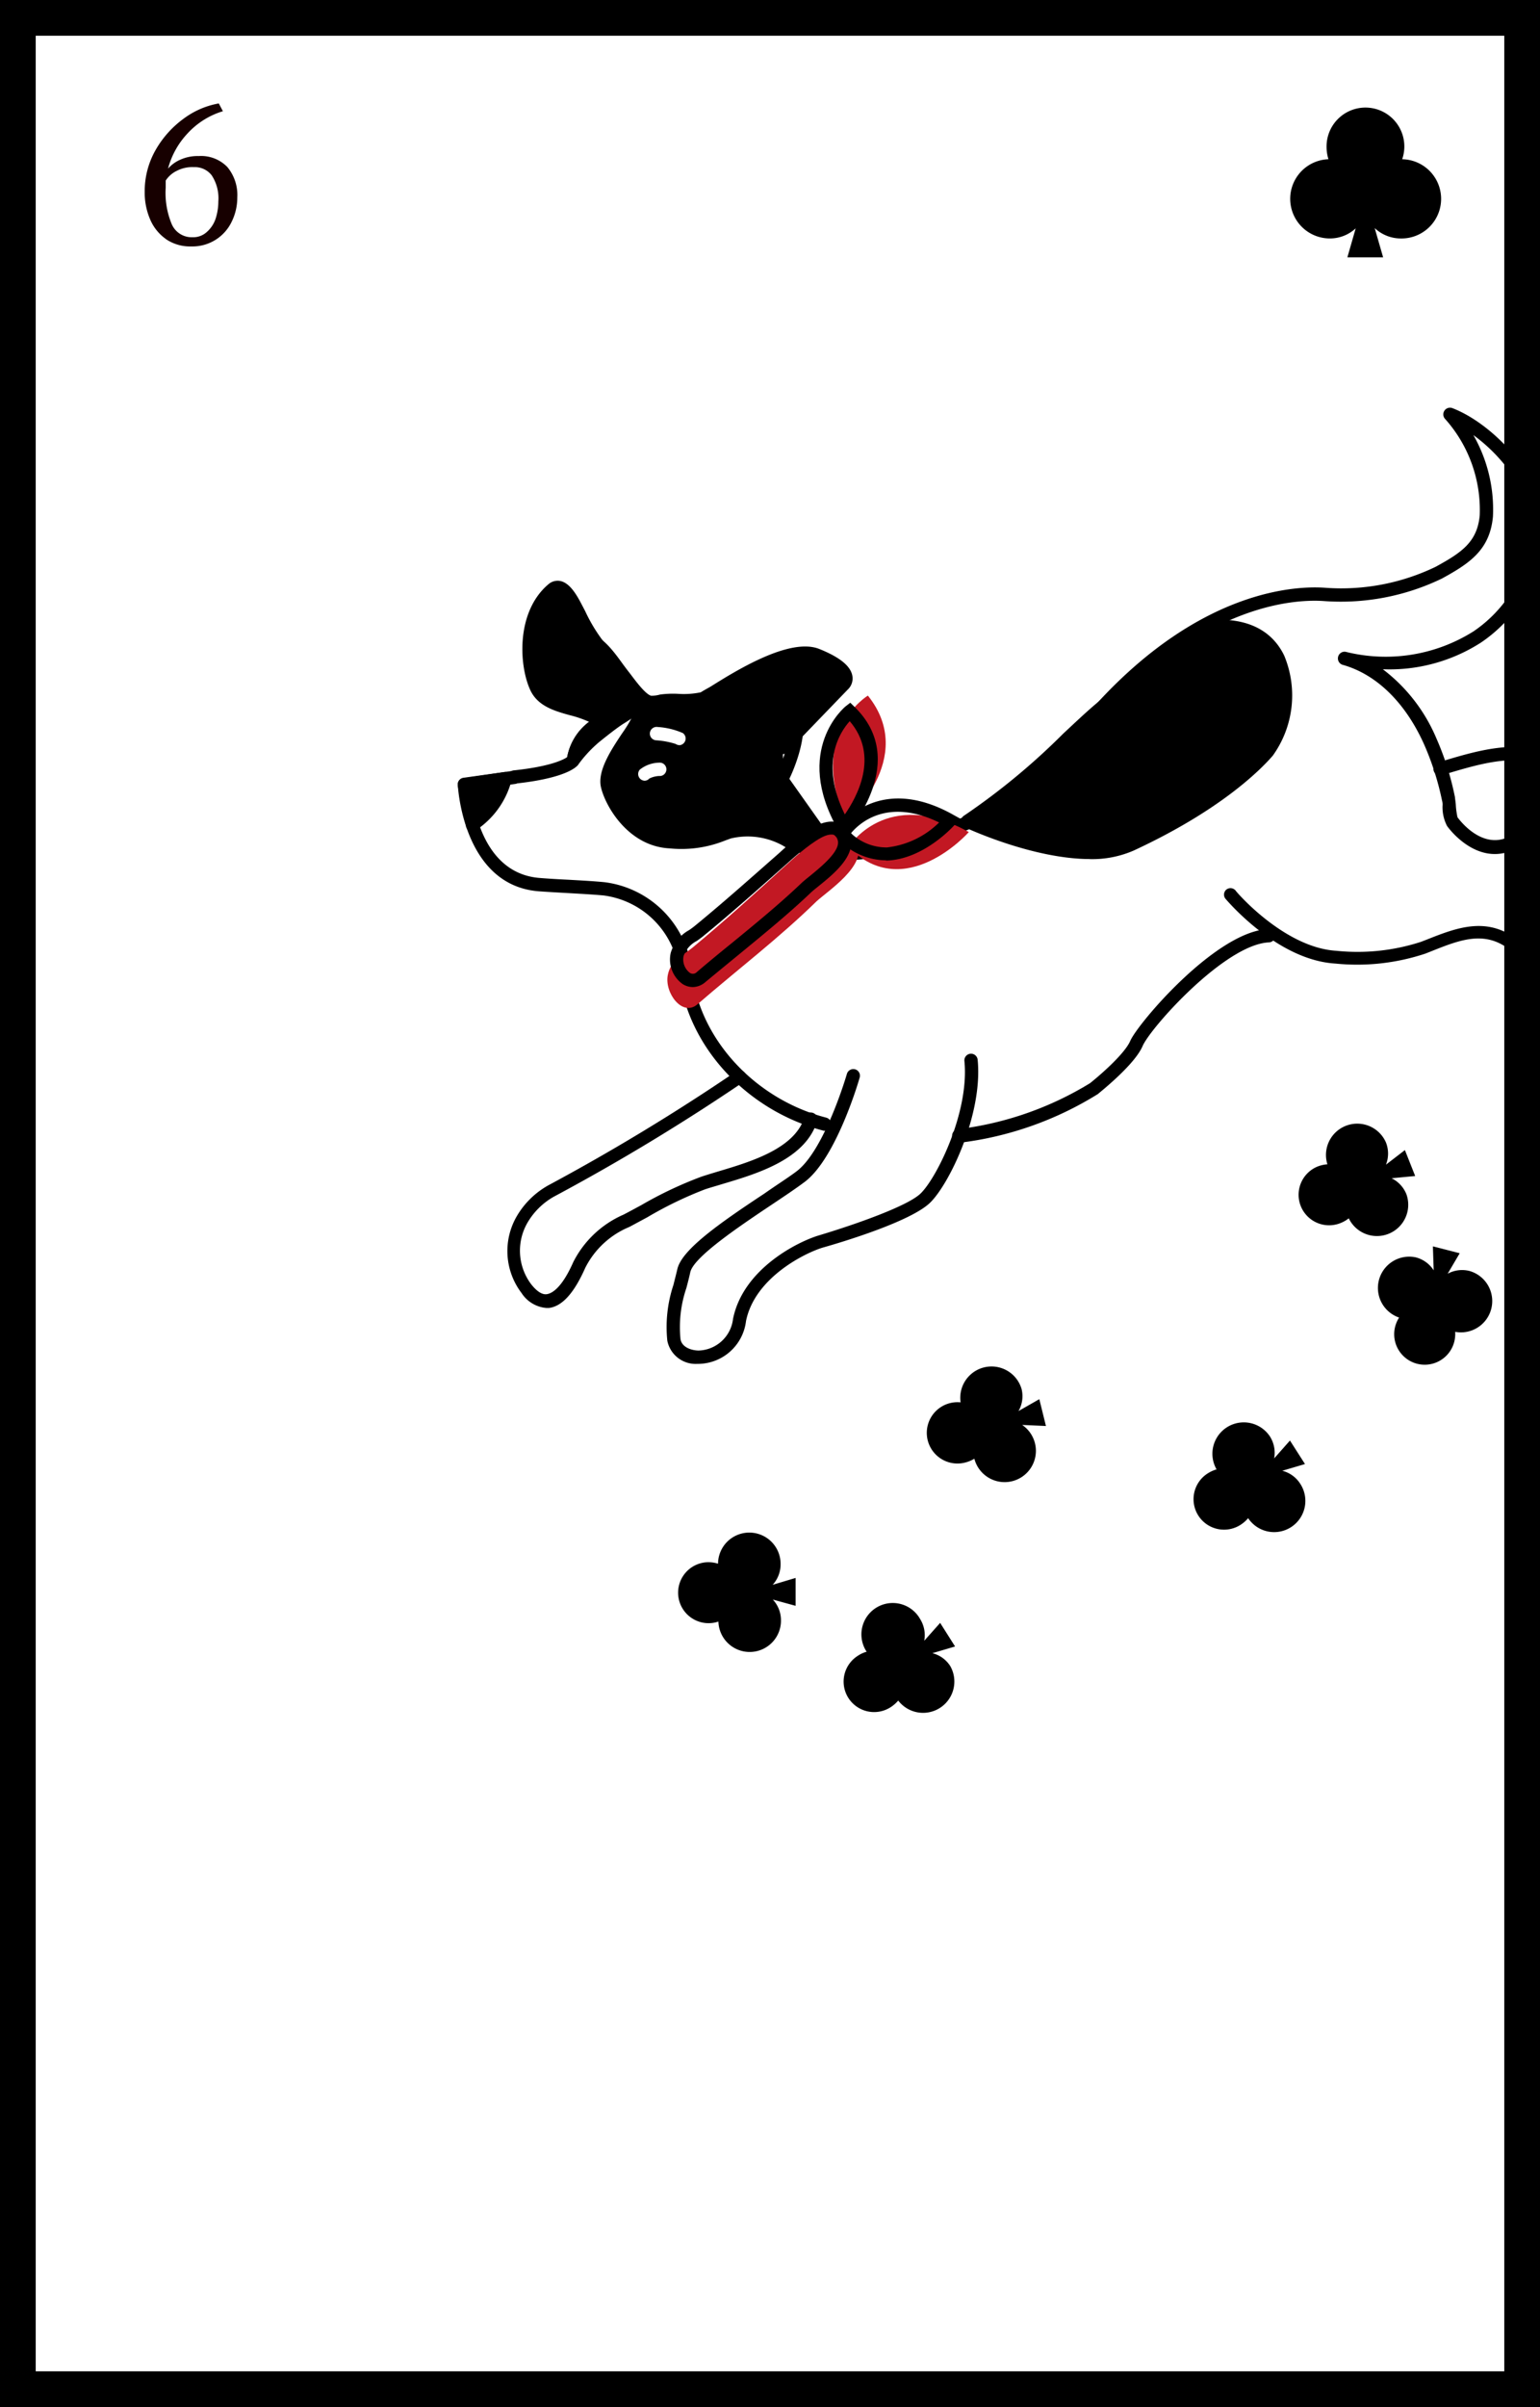 <svg xmlns="http://www.w3.org/2000/svg" xmlns:xlink="http://www.w3.org/1999/xlink" width="128" height="200" viewBox="0 0 128 200"><rect x="0" y="0" width="128" height="200" fill="#333333" stroke="none"/><defs><style>.a{fill:none;}.b{fill:#fff;}.c{fill:#170000;}.d{clip-path:url(#a);}.e{fill:#c21823;}</style><clipPath id="a"><rect class="a" width="96.202" height="91.715"/></clipPath></defs><rect class="b" width="125.029" height="197.029" transform="translate(1.486 1.486)"/><path d="M138.88,210.85h-128v-200h128ZM13.84,207.884H135.92V13.816H13.84Z" transform="translate(-10.88 -10.85)"/><path class="c" d="M28.853,33.7a3.818,3.818,0,0,1-1.33-1.642,5.638,5.638,0,0,1-.453-2.3,6.909,6.909,0,0,1,.906-3.469,8.305,8.305,0,0,1,2.333-2.607,6.894,6.894,0,0,1,2.919-1.263l.342.646a6.582,6.582,0,0,0-2.934,1.842,6.812,6.812,0,0,0-1.627,2.927,2.89,2.89,0,0,1,1.025-.743,3.506,3.506,0,0,1,1.523-.3,3.038,3.038,0,0,1,2.377.906,3.625,3.625,0,0,1,.832,2.518,4.532,4.532,0,0,1-.461,2.021A3.61,3.61,0,0,1,30.933,34.3a3.558,3.558,0,0,1-2.08-.594Zm.825-5.653a2.3,2.3,0,0,0-.862.78c0,.245,0,.438,0,.587a6.73,6.73,0,0,0,.475,2.971,1.805,1.805,0,0,0,1.761,1.151,1.664,1.664,0,0,0,1.166-.423,2.555,2.555,0,0,0,.743-1.107,4.7,4.7,0,0,0,.23-1.449,3.477,3.477,0,0,0-.55-2.162,1.768,1.768,0,0,0-1.486-.683A2.778,2.778,0,0,0,29.677,28.051Z" transform="translate(-15.043 -13.825)"/><path d="M138.88,210.85h-128v-200h128ZM13.84,207.884H135.92V13.816H13.84Z" transform="translate(-10.88 -10.85)"/><path d="M165.221,27.175a3.232,3.232,0,1,0-6.285-1.033,3.447,3.447,0,0,0,.156,1.033,3.292,3.292,0,0,0,.126,6.582,3.15,3.15,0,0,0,2.139-.839l-.691,2.407h2.971l-.7-2.429a3.157,3.157,0,0,0,2.169.862,3.291,3.291,0,0,0,.119-6.582Z" transform="translate(-48.676 -13.945)"/><path d="M146.946,174.117a2.972,2.972,0,0,0-.743.334,2.535,2.535,0,1,0,2.719,4.279,2.764,2.764,0,0,0,.624-.55,2.594,2.594,0,0,0,4.324-2.868,2.5,2.5,0,0,0-1.486-1.07l1.887-.557-1.248-1.954-1.315,1.486a2.541,2.541,0,0,0-.342-1.813,2.607,2.607,0,0,0-4.457,2.7Z" transform="translate(-45.805 -52.043)"/><path d="M107.628,194.557a2.459,2.459,0,0,0-.743.334,2.534,2.534,0,1,0,2.726,4.272,2.86,2.86,0,0,0,.617-.542,2.6,2.6,0,0,0,4.324-2.867,2.474,2.474,0,0,0-1.486-1.07l1.887-.557-1.241-1.961-1.322,1.486a2.526,2.526,0,0,0-.342-1.805,2.607,2.607,0,1,0-4.457,2.7Z" transform="translate(-35.57 -57.328)"/><path d="M117.868,166.968a2.548,2.548,0,1,0,.371,4.992,2.764,2.764,0,0,0,.743-.312,2.6,2.6,0,1,0,3.974-2.808l1.976.089-.55-2.229-1.731.988a2.481,2.481,0,0,0,.26-1.82A2.6,2.6,0,0,0,117.845,167Z" transform="translate(-37.997 -50.449)"/><path d="M159.226,140.152a2.74,2.74,0,0,0-.8.186,2.535,2.535,0,0,0,1.857,4.717,2.72,2.72,0,0,0,.743-.416,2.6,2.6,0,0,0,4.792-2,2.518,2.518,0,0,0-1.233-1.33l1.961-.186-.854-2.154-1.575,1.211a2.5,2.5,0,0,0,0-1.842,2.6,2.6,0,0,0-4.866,1.813Z" transform="translate(-48.921 -43.413)"/><path d="M90.369,185.178a2.719,2.719,0,0,0-.817-.119,2.534,2.534,0,1,0,.869,4.933,2.6,2.6,0,1,0,5.2-.149,2.511,2.511,0,0,0-.676-1.679l1.894.52v-2.318l-1.909.572a2.511,2.511,0,0,0,.661-1.716,2.6,2.6,0,0,0-5.2-.045Z" transform="translate(-30.71 -55.263)"/><path d="M167.493,156.456a2.645,2.645,0,0,0-.319.743,2.536,2.536,0,1,0,4.918,1.241,2.749,2.749,0,0,0,.074-.817,2.6,2.6,0,0,0,1.181-5.059,2.518,2.518,0,0,0-1.805.23l1-1.7-2.229-.572.067,1.991a2.511,2.511,0,0,0-1.486-1.077,2.6,2.6,0,0,0-1.374,5.007Z" transform="translate(-51.216 -46.967)"/><g class="d" transform="translate(30.483 28.563)"><path d="M94.085,91.689l5.052-5.2s1.233-1.077-2.229-2.459C94.36,83,88.863,86.875,87.526,87.677c-.646.371-2.689.423-3.41.587a2.971,2.971,0,0,1-.936.1,2.362,2.362,0,0,1-1.137-.817,1.827,1.827,0,0,1,0,1.931c-.565,1.233-2.875,3.841-2.526,5.445.319,1.486,2.095,4.5,5.2,4.658a9.865,9.865,0,0,0,4.9-.8,6.508,6.508,0,0,1,4.844.7,4.791,4.791,0,0,0,2.919.572h.646L94.2,94.6" transform="translate(-59.52 -58.185)"/><path d="M96.615,100.424a4.554,4.554,0,0,1-2.659-.7,6.036,6.036,0,0,0-4.368-.617l-.468.171a9.724,9.724,0,0,1-4.613.654c-3.477-.171-5.378-3.573-5.713-5.1-.3-1.352.847-3.083,1.761-4.457a11.045,11.045,0,0,0,.81-1.315,1.382,1.382,0,0,0,.059-1.367.557.557,0,0,1,.089-.743.542.542,0,0,1,.743.052c.5.557.743.631.81.646a2.6,2.6,0,0,0,.743-.1c.275-.059.691-.1,1.174-.156a8.61,8.61,0,0,0,2.073-.364l.743-.468c2.162-1.359,6.686-4.19,9.152-3.194,1.7.683,2.6,1.419,2.741,2.229a1.255,1.255,0,0,1-.386,1.144l-5.014,5.2a.55.55,0,0,1-.78,0,.542.542,0,0,1,0-.78l5.052-5.2a.171.171,0,0,0,.052-.163c0-.1-.23-.661-2.065-1.4-1.961-.743-6.456,2.043-8.172,3.105-.327.208-.594.379-.743.483a7.191,7.191,0,0,1-2.518.513c-.423.045-.825.089-1.047.141a3.343,3.343,0,0,1-1.144.111,1.2,1.2,0,0,1-.267-.074,3.2,3.2,0,0,1-.267.869,13.655,13.655,0,0,1-.884,1.486c-.743,1.144-1.805,2.719-1.6,3.625.3,1.4,2,4.086,4.688,4.227a8.811,8.811,0,0,0,4.145-.579c.208-.082.394-.156.572-.208a7.239,7.239,0,0,1,5.326.743,3.714,3.714,0,0,0,2.229.49l-3.291-4.591A.557.557,0,0,1,93.7,94a.55.55,0,0,1,.743.134l3.826,5.408a.55.55,0,0,1-.423.869h-.646Z" transform="translate(-59.33 -58.006)"/><path d="M118.659,132.485a.557.557,0,0,1-.55-.49.55.55,0,0,1,.49-.609,27.256,27.256,0,0,0,10.965-3.818c.743-.587,2.875-2.414,3.35-3.521.624-1.434,7.1-9.085,11.47-9.286a.594.594,0,0,1,.579.535.55.55,0,0,1-.527.572c-3.648.163-9.843,7.087-10.5,8.617s-3.4,3.714-3.714,3.982a28.1,28.1,0,0,1-11.5,4.049Z" transform="translate(-69.451 -66.132)"/><path d="M93.337,126.959a.46.46,0,0,1-.141,0c-6.359-1.642-11.3-6.983-12-12.985a7.243,7.243,0,0,0-6.292-6.56c-.9-.082-1.865-.134-2.882-.193-.787-.045-1.612-.089-2.459-.149-6.366-.461-6.768-8.781-6.768-8.87a.542.542,0,0,1,.475-.565l4.138-.579a.552.552,0,0,1,.156,1.092l-3.625.505c.171,1.686,1.085,6.976,5.705,7.31.839.067,1.657.111,2.437.149,1.033.059,2.006.111,2.919.2a8.35,8.35,0,0,1,7.265,7.51c.654,5.564,5.252,10.519,11.143,12.049a.55.55,0,0,1-.134,1.085Z" transform="translate(-55.227 -61.578)"/><path d="M89.643,96.752a1.315,1.315,0,0,1-.929-.394A38.006,38.006,0,0,1,85,91.618a.561.561,0,0,1,.929-.631A36.722,36.722,0,0,0,89.5,95.578a.178.178,0,0,0,.178.059.171.171,0,0,0,.134-.119l.884-2.087c0-.067,1.686-3.358.958-5.3a1.88,1.88,0,0,0-1.129-1.137,6.114,6.114,0,0,0-5.564.52,5.46,5.46,0,0,1-2.466.282,7.556,7.556,0,0,0-1.255.037,3.12,3.12,0,0,1-1.151.111c-.854-.141-1.664-1.218-2.229-2l-.282-.371c-.149-.193-.327-.431-.513-.691-.587-.8-1.486-2.028-2.147-2.125-1.486-.223-3.6-.23-4.041.067h0a23.715,23.715,0,0,0,1.872,1.894,5.78,5.78,0,0,1,2.177,2.11,7.288,7.288,0,0,0,1.4,1.6.743.743,0,0,1,.26.624.676.676,0,0,1-.386.542,3.536,3.536,0,0,0-1.82,2.555,1.04,1.04,0,0,1-.416.646c-.475.349-1.753.973-4.97,1.315a.55.55,0,0,1-.609-.49.557.557,0,0,1,.49-.609c3.165-.334,4.2-.929,4.457-1.107a4.673,4.673,0,0,1,1.879-2.971,9.85,9.85,0,0,1-1.174-1.486,4.947,4.947,0,0,0-1.805-1.783,16.9,16.9,0,0,1-2.3-2.31,1.04,1.04,0,0,1,0-1.166c.8-1.174,4.71-.631,5.156-.565,1.122.163,2.095,1.486,2.875,2.57.178.238.342.461.49.646l.3.394c.342.453,1.129,1.486,1.553,1.575a2.57,2.57,0,0,0,.743-.1,8.172,8.172,0,0,1,1.486-.059,6.887,6.887,0,0,0,1.894-.126,7.146,7.146,0,0,1,6.53-.594A2.971,2.971,0,0,1,92.718,87.7c.9,2.4-.914,6-1,6.158l-.906,2.11A1.27,1.27,0,0,1,89.643,96.752Z" transform="translate(-56.666 -57.565)"/><path class="b" d="M86.739,93.663a.557.557,0,0,1-.312-.1,6.738,6.738,0,0,0-1.612-.3.557.557,0,1,1,.111-1.107,6.136,6.136,0,0,1,2.1.505.557.557,0,0,1-.319,1.01Z" transform="translate(-60.754 -60.316)"/><path d="M66.925,97.93l-3.395.475s.661,3.291.676,3.343A6.612,6.612,0,0,0,66.925,97.93Z" transform="translate(-55.418 -61.804)"/><path d="M64.014,102.116a.639.639,0,0,1-.2,0,.55.55,0,0,1-.327-.371s0-.074-.691-3.38a.557.557,0,0,1,.089-.431.542.542,0,0,1,.379-.223l3.395-.513a.542.542,0,0,1,.609.669,7.117,7.117,0,0,1-2.971,4.168A.572.572,0,0,1,64.014,102.116Zm0-3.432.379,1.894a6.27,6.27,0,0,0,1.523-2.162Z" transform="translate(-55.226 -61.614)"/><path d="M80.164,85.809s.661,0-1.8,1.567c-.6.379-1.694,1.255-2.125,1.6a10.764,10.764,0,0,0-1.813,1.954,4.086,4.086,0,0,1,2.154-3.105.149.149,0,0,0,0-.245c-1.486-1.211-4.286-.877-5.2-2.645s-1.2-6.084,1.337-8.186c.817-.683,1.627.943,1.939,1.53a17.086,17.086,0,0,0,1.924,3.239c1.2,1.426,2.095,3.187,3.581,4.316" transform="translate(-57.269 -56.317)"/><path d="M74.247,91.312a.512.512,0,0,1-.208-.037.557.557,0,0,1-.334-.609,4.806,4.806,0,0,1,1.857-3.142,9.27,9.27,0,0,0-1.627-.557c-1.263-.349-2.563-.743-3.194-1.954-.981-1.931-1.337-6.56,1.441-8.914a1.166,1.166,0,0,1,.988-.275c.743.149,1.3,1.018,1.768,1.924l.3.572a13.483,13.483,0,0,0,1.59,2.615c.423.505.81,1.047,1.181,1.567a12.02,12.02,0,0,0,2.229,2.607.624.624,0,0,1,.357.416c.119.468-.171.906-2.117,2.125C77.9,88,76.833,88.861,76.4,89.21a10.526,10.526,0,0,0-1.709,1.835A.535.535,0,0,1,74.247,91.312Zm-1.27-14.375c-2.318,1.931-2.013,6.01-1.218,7.577.409.81,1.374,1.077,2.5,1.389A6.924,6.924,0,0,1,76.8,86.981a.676.676,0,0,1,.245.379c.327-.245.639-.468.884-.624a14.519,14.519,0,0,0,1.4-.958,14.367,14.367,0,0,1-2.229-2.607c-.371-.527-.743-1.025-1.122-1.486a14.9,14.9,0,0,1-1.723-2.823l-.267-.513C73.3,77.012,72.977,76.938,72.977,76.938Zm7,9.249Z" transform="translate(-57.087 -56.115)"/><path class="b" d="M83.529,97.65a.557.557,0,0,1-.416-.921,2.66,2.66,0,0,1,1.716-.579h0a.557.557,0,0,1,0,1.107,1.983,1.983,0,0,0-.929.215.527.527,0,0,1-.371.178Z" transform="translate(-60.418 -61.346)"/><path d="M171.436,104.156c-4.138,0-8.914-1.159-10.549-2.555-2.132-1.783-4.22-.966-6.641,0l-.505.2a17.933,17.933,0,0,1-7.481.832c-4.829-.282-8.981-5.2-9.152-5.393a.55.55,0,0,1,.067-.743.557.557,0,0,1,.78.067c0,.052,4.026,4.747,8.372,5.007a17.086,17.086,0,0,0,7.035-.743l.5-.193c2.518-1,5.126-2.013,7.748.2,2.229,1.85,11.381,3.313,14.672,1.382,1.909-1.122,2.08-1.827,2.065-2.08,0-.386-.505-.81-1.367-1.189l-.461-.215c-1.345-.609-1.805-.817-5.378-.527s-4.309-.409-5.289-1.917c-.141-.215-.3-.453-.475-.743-1.426-1.983-2.593-2.919-4.65-2.229-2.83,1-4.977-1.8-5.2-2.125a3.383,3.383,0,0,1-.371-1.664,1.2,1.2,0,0,0-.045-.453,23.185,23.185,0,0,0-1.486-4.65c-1.56-3.484-3.974-5.839-6.79-6.619a.557.557,0,0,1,.267-1.077,13.7,13.7,0,0,0,10.631-1.7,11.047,11.047,0,0,0,4.74-7.592c.535-3.231-2.058-6.76-4.754-8.714a12.451,12.451,0,0,1,1.627,6.775c-.26,2.763-1.917,3.87-4.234,5.141a19.315,19.315,0,0,1-9.754,1.879c-2.11-.163-9.62,0-18.082,9.212-7.525,8.172-9.806,9.234-13.513,10.519-3.2,1.107-8.744,2.719-9.94,1.04a.557.557,0,1,1,.9-.646c.438.624,3.811.253,8.677-1.441,3.529-1.226,5.713-2.229,13.06-10.222,8.8-9.576,16.759-9.739,18.98-9.568a18.059,18.059,0,0,0,9.145-1.746c2.139-1.174,3.454-2.043,3.662-4.272a11.344,11.344,0,0,0-2.867-8,.557.557,0,0,1,.587-.914c3.618,1.389,8.38,6.418,7.6,11.143a12.131,12.131,0,0,1-5.2,8.328,14.062,14.062,0,0,1-8.172,2.229,14.07,14.07,0,0,1,4.457,5.757,23.594,23.594,0,0,1,1.538,4.881c0,.1.045.327.067.587a6.579,6.579,0,0,0,.141,1.07h0c.074.1,1.8,2.511,3.967,1.753,2.971-1.04,4.613.787,5.906,2.593.2.267.357.52.513.743.795,1.218,1.092,1.679,4.272,1.419,3.714-.3,4.361-.089,5.943.624l.461.2c1.293.572,1.969,1.293,2.021,2.147.059,1.01-.795,2.021-2.607,3.09A11.247,11.247,0,0,1,171.436,104.156ZM156.319,90.45Z" transform="translate(-65.74 -51.137)"/><path d="M189.818,105.4a23.861,23.861,0,0,1-8.075-1.649.557.557,0,0,1-.327-.743.55.55,0,0,1,.743-.319c4.056,1.53,9.457,2.414,12.465.327a3.083,3.083,0,0,0,1.411-1.642.669.669,0,0,0-.171-.535,5.282,5.282,0,0,0-3.187-1.79,10.223,10.223,0,0,0-2.333.23,9.093,9.093,0,0,1-3.083.193,3.506,3.506,0,0,1-2.355-1.545c-.163-.2-.334-.416-.535-.624a6.21,6.21,0,0,0-3.469-1.679c-2.971-.423-4.881.089-8.231,1.107a.542.542,0,0,1-.691-.364.557.557,0,0,1,.364-.691c3.41-1.04,5.5-1.6,8.714-1.144a7.362,7.362,0,0,1,4.071,2.065c.223.238.409.468.587.683a2.481,2.481,0,0,0,1.679,1.159,8.305,8.305,0,0,0,2.711-.186,11.144,11.144,0,0,1,2.6-.253,6.381,6.381,0,0,1,3.96,2.191,1.768,1.768,0,0,1,.423,1.389,4.082,4.082,0,0,1-1.879,2.4A9.464,9.464,0,0,1,189.818,105.4Z" transform="translate(-83.298 -60.889)"/><path d="M88.817,154.476h-.1a2.4,2.4,0,0,1-2.5-1.917,11.069,11.069,0,0,1,.513-4.658c.1-.416.215-.847.319-1.293.357-1.582,3.343-3.714,7.206-6.262,1.055-.743,2.058-1.374,2.719-1.879,2.325-1.768,4.153-8.023,4.168-8.082a.557.557,0,0,1,.691-.379.55.55,0,0,1,.371.683c-.074.275-1.946,6.686-4.561,8.662-.691.52-1.7,1.2-2.778,1.917-2.563,1.716-6.448,4.309-6.738,5.586-.1.461-.215.9-.327,1.322a10.081,10.081,0,0,0-.49,4.227c.089.639.795.943,1.486.966a2.971,2.971,0,0,0,2.882-2.63c.847-4.19,5.438-6.433,7.139-6.938,3.239-.973,7.429-2.474,8.454-3.484,1.315-1.263,4.056-6.73,3.64-10.987a.553.553,0,1,1,1.1-.111c.446,4.509-2.362,10.348-3.974,11.886s-7.2,3.232-8.914,3.714c-1.419.431-5.631,2.466-6.366,6.1A4.034,4.034,0,0,1,88.817,154.476Z" transform="translate(-61.234 -69.721)"/><path d="M71.588,150.308a2.719,2.719,0,0,1-2.065-1.241,5.757,5.757,0,0,1-.349-6.463,6.946,6.946,0,0,1,2.578-2.489,174.266,174.266,0,0,0,15.6-9.457.55.55,0,0,1,.743.134.557.557,0,0,1-.134.743,175.073,175.073,0,0,1-15.734,9.516,5.876,5.876,0,0,0-2.169,2.1,4.636,4.636,0,0,0,.275,5.2c.468.587.906.869,1.293.81s1.218-.446,2.2-2.674A8.469,8.469,0,0,1,78,142.552c.5-.26.988-.527,1.486-.795a32.525,32.525,0,0,1,4.977-2.355c.446-.149.951-.3,1.486-.461,2.674-.8,6.344-1.9,7.1-4.532a.557.557,0,0,1,1.062.312c-.929,3.2-4.925,4.405-7.845,5.274-.527.163-1.025.3-1.486.453a31.943,31.943,0,0,0-4.806,2.325l-1.486.8a7.167,7.167,0,0,0-3.67,3.4c-.929,2.1-1.917,3.194-3.016,3.335Z" transform="translate(-56.656 -70.197)"/><path class="e" d="M106.52,104.665s3.12-5.066,9.992-1.248C116.534,103.417,111.185,109.427,106.52,104.665Z" transform="translate(-66.472 -62.849)"/><path class="e" d="M107.677,88.65s-5.007,2.971-1.857,10.445C105.82,99.095,111.874,93.887,107.677,88.65Z" transform="translate(-66.024 -59.418)"/><path d="M105.177,100.65l-.379-.669c-3.781-6.634.6-10.207.639-10.237l.386-.3.349.342c4.6,4.457-.431,10.237-.483,10.289Zm.587-9.657c-.8.891-2.5,3.462-.394,7.733,1-1.441,2.9-4.858.394-7.763Z" transform="translate(-65.634 -59.621)"/><path class="e" d="M102.079,104.85c-1.025-2.971-5.037.936-5.943,1.738-2.563,2.34-5.118,4.658-7.785,6.872-.825.683-1.835,1.047-2.073,2.3-.282,1.486,1.226,3.492,2.466,2.422,3.283-2.845,6.775-5.5,9.9-8.558C99.657,108.705,102.718,106.729,102.079,104.85Z" transform="translate(-61.258 -63.301)"/><path d="M88.426,116.491a1.619,1.619,0,0,1-.817-.238,2.5,2.5,0,0,1-1.01-2.6,3.187,3.187,0,0,1,1.538-1.9c.171-.119.342-.245.505-.379,2.392-1.961,4.673-4,6.886-5.943l.149-.134c1.486-1.359,3.387-2.867,4.74-2.5a1.59,1.59,0,0,1,1.107,1.181h0c.49,1.6-1.4,3.135-2.667,4.153-.23.186-.438.349-.587.49-1.857,1.768-3.885,3.425-5.839,5.029-.988.81-1.976,1.619-2.971,2.444A1.642,1.642,0,0,1,88.426,116.491Zm11.515-12.673c-.5,0-1.486.446-3.521,2.273l-.156.141c-2.229,1.976-4.509,4.019-6.924,5.995-.186.156-.379.29-.572.431a2.229,2.229,0,0,0-1.1,1.255,1.4,1.4,0,0,0,.527,1.4.453.453,0,0,0,.579-.074c.973-.832,1.961-1.642,2.971-2.459,1.939-1.59,3.945-3.231,5.78-4.985.178-.156.4-.342.654-.542.9-.743,2.57-2.08,2.3-2.971h0c-.119-.379-.282-.431-.349-.446A.579.579,0,0,0,99.941,103.818Z" transform="translate(-61.334 -63.042)"/><path d="M109.162,105.291a5.43,5.43,0,0,1-3.967-1.82l-.3-.3.223-.371c0-.045,3.15-4.933,9.657-1.307l.6.334-.453.513c-.1.119-2.578,2.875-5.653,2.971Zm-2.838-2.229a4.272,4.272,0,0,0,2.971,1.159,7.321,7.321,0,0,0,4.331-2.073c-4.242-2.058-6.56-.007-7.3.862Z" transform="translate(-66.053 -62.375)"/><path d="M119.84,97.09s8.848,4.13,13.55,1.954c6.582-3.053,10.029-6.188,11.381-7.748,2.132-2.451,2.971-10.779-4.561-10.4,0,0-1.441.23-9.2,6.686C128.42,89.788,123.941,94.587,119.84,97.09Z" transform="translate(-69.897 -57.421)"/><path d="M129.819,100.043c-4.688,0-10.118-2.5-10.4-2.637a.55.55,0,0,1-.319-.475.535.535,0,0,1,.267-.505,56.262,56.262,0,0,0,8.224-6.8c1.114-1.04,2.065-1.939,2.875-2.607,7.5-6.277,9.2-6.8,9.472-6.849,3.714-.208,5.312,1.486,6.025,2.971a8.587,8.587,0,0,1-.951,8.313c-1.107,1.278-4.457,4.591-11.574,7.889a8.647,8.647,0,0,1-3.618.706ZM120.83,96.8c2.37.966,8.6,3.187,12.131,1.553,6.931-3.209,10.14-6.389,11.2-7.607a7.5,7.5,0,0,0,.795-7.094c-.825-1.686-2.466-2.481-4.851-2.377-.26.089-2.117.891-8.914,6.6-.743.654-1.723,1.538-2.823,2.563a64.63,64.63,0,0,1-7.54,6.366Z" transform="translate(-69.706 -57.231)"/></g></svg>